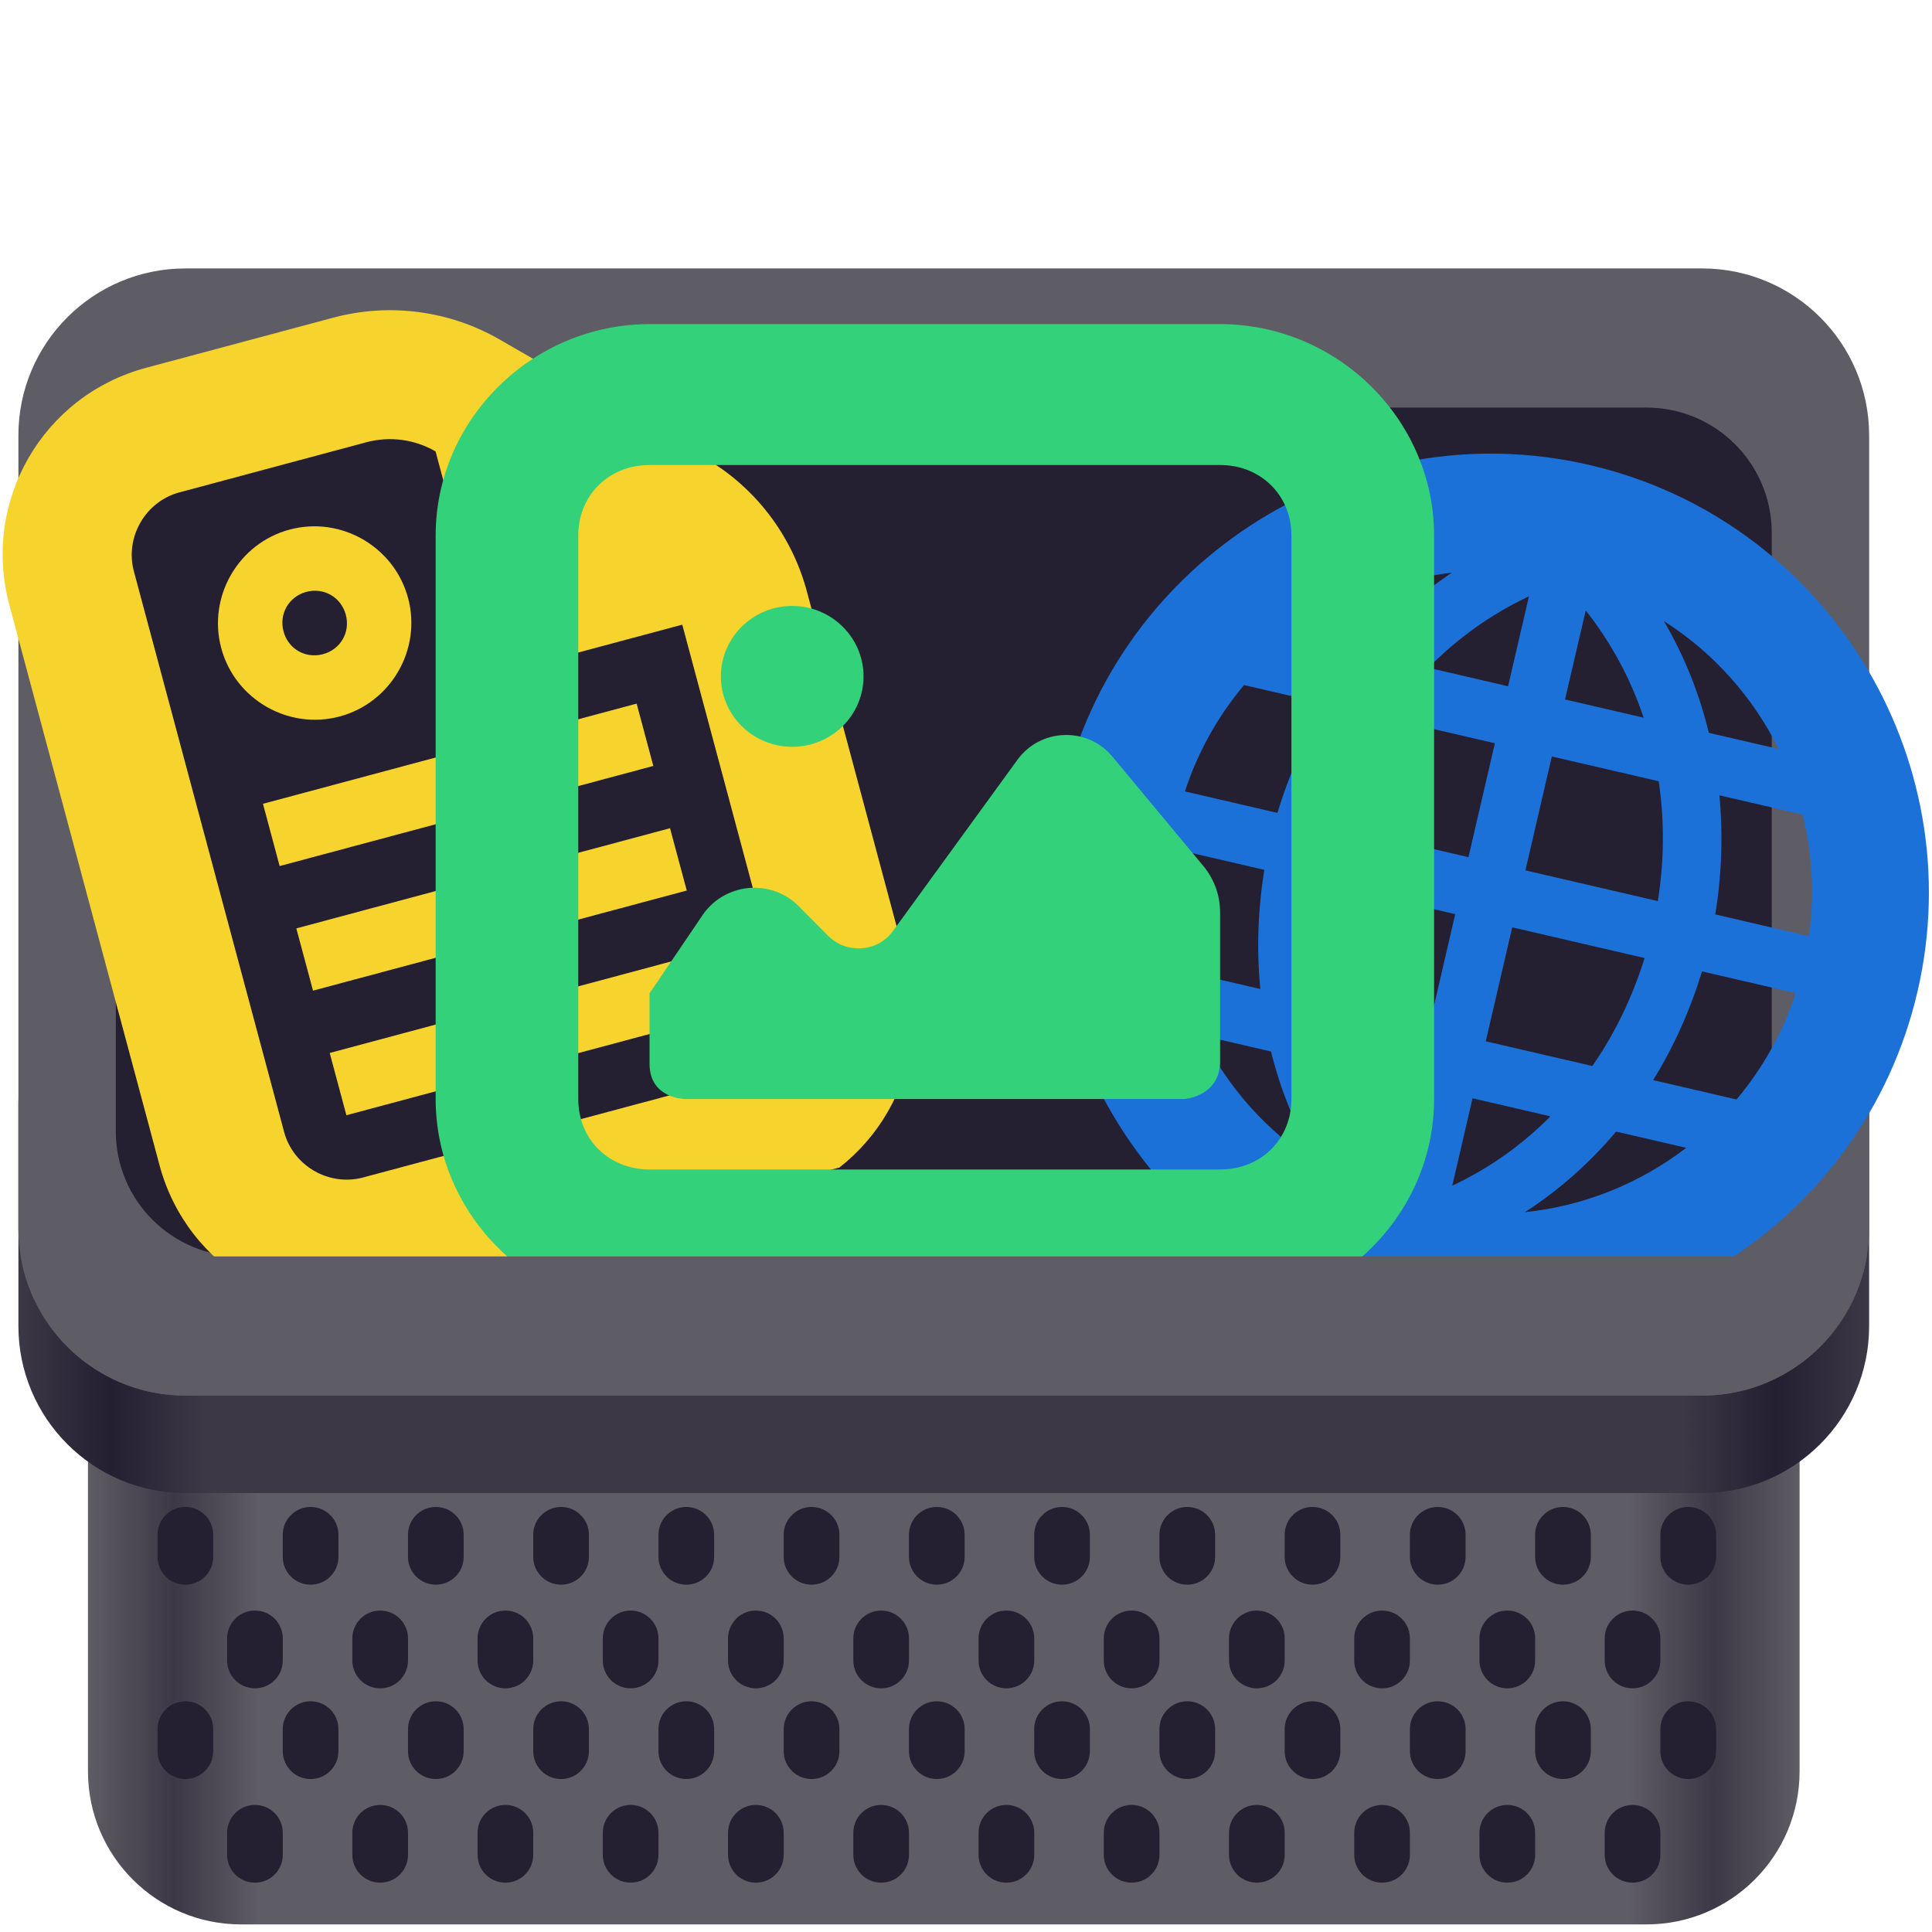 <?xml version="1.0" encoding="UTF-8"?>
<svg height="128px" viewBox="0 0 128 128" width="128px" xmlns="http://www.w3.org/2000/svg" xmlns:xlink="http://www.w3.org/1999/xlink">
    <linearGradient id="a" gradientUnits="userSpaceOnUse" x1="5.827" x2="119.225" y1="127.496" y2="127.496">
        <stop offset="0" stop-color="#5e5c64"/>
        <stop offset="0.05" stop-color="#3d3846"/>
        <stop offset="0.1" stop-color="#5e5c64"/>
        <stop offset="0.9" stop-color="#5e5c64"/>
        <stop offset="0.95" stop-color="#3d3846"/>
        <stop offset="1" stop-color="#5e5c64"/>
    </linearGradient>
    <linearGradient id="b" gradientUnits="userSpaceOnUse" x1="1.217" x2="123.835" y1="80.478" y2="80.478">
        <stop offset="0" stop-color="#3d3846"/>
        <stop offset="0.05" stop-color="#241f31"/>
        <stop offset="0.1" stop-color="#3d3846"/>
        <stop offset="0.9" stop-color="#3d3846"/>
        <stop offset="0.95" stop-color="#241f31"/>
        <stop offset="1" stop-color="#3d3846"/>
    </linearGradient>
    <clipPath id="c">
        <path d="m 14 24 h 36 v 50 h -36 z m 0 0"/>
    </clipPath>
    <clipPath id="d">
        <path d="m -5.234 27.797 l 61.445 -16.465 l 16.465 61.445 l -61.449 16.465 z m 0 0"/>
    </clipPath>
    <clipPath id="e">
        <path d="m 0 20 h 61 v 67 h -61 z m 0 0"/>
    </clipPath>
    <clipPath id="f">
        <path d="m -5.234 27.797 l 61.445 -16.465 l 16.465 61.445 l -61.449 16.465 z m 0 0"/>
    </clipPath>
    <clipPath id="g">
        <path d="m 69 30 h 59 v 59 h -59 z m 0 0"/>
    </clipPath>
    <clipPath id="h">
        <path d="m 76.996 24.238 l 60.391 14.012 l -14.012 60.387 l -60.387 -14.008 z m 0 0"/>
    </clipPath>
    <path d="m 15.969 38.07 h 93.113 c 5.602 0 10.145 4.539 10.145 10.141 v 69.145 c 0 5.602 -4.543 10.141 -10.145 10.141 h -93.113 c -5.602 0 -10.141 -4.539 -10.141 -10.141 v -69.145 c 0 -5.602 4.539 -10.141 10.141 -10.141 z m 0 0" fill="url(#a)"/>
    <g fill="#241f31">
        <path d="m 16.891 106.703 c 1.02 0 1.844 0.828 1.844 1.844 v 1.465 c 0 1.02 -0.824 1.844 -1.844 1.844 s -1.844 -0.824 -1.844 -1.844 v -1.465 c 0 -1.016 0.824 -1.844 1.844 -1.844 z m 0 0"/>
        <path d="m 16.891 119.582 c 1.02 0 1.844 0.824 1.844 1.844 v 1.461 c 0 1.02 -0.824 1.844 -1.844 1.844 s -1.844 -0.824 -1.844 -1.844 v -1.461 c 0 -1.02 0.824 -1.844 1.844 -1.844 z m 0 0"/>
        <path d="m 25.188 106.703 c 1.02 0 1.844 0.828 1.844 1.844 v 1.465 c 0 1.02 -0.824 1.844 -1.844 1.844 s -1.844 -0.824 -1.844 -1.844 v -1.465 c 0 -1.016 0.824 -1.844 1.844 -1.844 z m 0 0"/>
        <path d="m 25.188 119.582 c 1.02 0 1.844 0.824 1.844 1.844 v 1.461 c 0 1.02 -0.824 1.844 -1.844 1.844 s -1.844 -0.824 -1.844 -1.844 v -1.461 c 0 -1.02 0.824 -1.844 1.844 -1.844 z m 0 0"/>
        <path d="m 33.484 106.703 c 1.02 0 1.844 0.828 1.844 1.844 v 1.465 c 0 1.02 -0.824 1.844 -1.844 1.844 s -1.844 -0.824 -1.844 -1.844 v -1.465 c 0 -1.016 0.824 -1.844 1.844 -1.844 z m 0 0"/>
        <path d="m 33.484 119.582 c 1.02 0 1.844 0.824 1.844 1.844 v 1.461 c 0 1.02 -0.824 1.844 -1.844 1.844 s -1.844 -0.824 -1.844 -1.844 v -1.461 c 0 -1.02 0.824 -1.844 1.844 -1.844 z m 0 0"/>
        <path d="m 41.781 106.703 c 1.02 0 1.844 0.828 1.844 1.844 v 1.465 c 0 1.02 -0.824 1.844 -1.844 1.844 c -1.016 0 -1.844 -0.824 -1.844 -1.844 v -1.465 c 0 -1.016 0.828 -1.844 1.844 -1.844 z m 0 0"/>
        <path d="m 41.781 119.582 c 1.02 0 1.844 0.824 1.844 1.844 v 1.461 c 0 1.02 -0.824 1.844 -1.844 1.844 c -1.016 0 -1.844 -0.824 -1.844 -1.844 v -1.461 c 0 -1.02 0.828 -1.844 1.844 -1.844 z m 0 0"/>
        <path d="m 50.078 106.703 c 1.02 0 1.844 0.828 1.844 1.844 v 1.465 c 0 1.02 -0.824 1.844 -1.844 1.844 c -1.016 0 -1.844 -0.824 -1.844 -1.844 v -1.465 c 0 -1.016 0.828 -1.844 1.844 -1.844 z m 0 0"/>
        <path d="m 50.078 119.582 c 1.02 0 1.844 0.824 1.844 1.844 v 1.461 c 0 1.02 -0.824 1.844 -1.844 1.844 c -1.016 0 -1.844 -0.824 -1.844 -1.844 v -1.461 c 0 -1.02 0.828 -1.844 1.844 -1.844 z m 0 0"/>
        <path d="m 58.379 106.703 c 1.016 0 1.844 0.828 1.844 1.844 v 1.465 c 0 1.02 -0.828 1.844 -1.844 1.844 c -1.02 0 -1.844 -0.824 -1.844 -1.844 v -1.465 c 0 -1.016 0.824 -1.844 1.844 -1.844 z m 0 0"/>
        <path d="m 58.379 119.582 c 1.016 0 1.844 0.824 1.844 1.844 v 1.461 c 0 1.02 -0.828 1.844 -1.844 1.844 c -1.02 0 -1.844 -0.824 -1.844 -1.844 v -1.461 c 0 -1.02 0.824 -1.844 1.844 -1.844 z m 0 0"/>
        <path d="m 66.676 106.703 c 1.016 0 1.844 0.828 1.844 1.844 v 1.465 c 0 1.02 -0.828 1.844 -1.844 1.844 c -1.02 0 -1.844 -0.824 -1.844 -1.844 v -1.465 c 0 -1.016 0.824 -1.844 1.844 -1.844 z m 0 0"/>
        <path d="m 66.676 119.582 c 1.016 0 1.844 0.824 1.844 1.844 v 1.461 c 0 1.02 -0.828 1.844 -1.844 1.844 c -1.02 0 -1.844 -0.824 -1.844 -1.844 v -1.461 c 0 -1.02 0.824 -1.844 1.844 -1.844 z m 0 0"/>
        <path d="m 74.973 106.703 c 1.02 0 1.844 0.828 1.844 1.844 v 1.465 c 0 1.02 -0.824 1.844 -1.844 1.844 c -1.02 0 -1.844 -0.824 -1.844 -1.844 v -1.465 c 0 -1.016 0.824 -1.844 1.844 -1.844 z m 0 0"/>
        <path d="m 74.973 119.582 c 1.02 0 1.844 0.824 1.844 1.844 v 1.461 c 0 1.02 -0.824 1.844 -1.844 1.844 c -1.02 0 -1.844 -0.824 -1.844 -1.844 v -1.461 c 0 -1.02 0.824 -1.844 1.844 -1.844 z m 0 0"/>
        <path d="m 83.27 106.703 c 1.02 0 1.844 0.828 1.844 1.844 v 1.465 c 0 1.02 -0.824 1.844 -1.844 1.844 s -1.844 -0.824 -1.844 -1.844 v -1.465 c 0 -1.016 0.824 -1.844 1.844 -1.844 z m 0 0"/>
        <path d="m 83.27 119.582 c 1.02 0 1.844 0.824 1.844 1.844 v 1.461 c 0 1.02 -0.824 1.844 -1.844 1.844 s -1.844 -0.824 -1.844 -1.844 v -1.461 c 0 -1.02 0.824 -1.844 1.844 -1.844 z m 0 0"/>
        <path d="m 91.566 106.703 c 1.02 0 1.844 0.828 1.844 1.844 v 1.465 c 0 1.02 -0.824 1.844 -1.844 1.844 c -1.02 0 -1.844 -0.824 -1.844 -1.844 v -1.465 c 0 -1.016 0.824 -1.844 1.844 -1.844 z m 0 0"/>
        <path d="m 91.566 119.582 c 1.02 0 1.844 0.824 1.844 1.844 v 1.461 c 0 1.02 -0.824 1.844 -1.844 1.844 c -1.02 0 -1.844 -0.824 -1.844 -1.844 v -1.461 c 0 -1.02 0.824 -1.844 1.844 -1.844 z m 0 0"/>
        <path d="m 99.863 106.703 c 1.02 0 1.844 0.828 1.844 1.844 v 1.465 c 0 1.02 -0.824 1.844 -1.844 1.844 c -1.016 0 -1.844 -0.824 -1.844 -1.844 v -1.465 c 0 -1.016 0.828 -1.844 1.844 -1.844 z m 0 0"/>
        <path d="m 99.863 119.582 c 1.02 0 1.844 0.824 1.844 1.844 v 1.461 c 0 1.02 -0.824 1.844 -1.844 1.844 c -1.016 0 -1.844 -0.824 -1.844 -1.844 v -1.461 c 0 -1.02 0.828 -1.844 1.844 -1.844 z m 0 0"/>
        <path d="m 108.16 106.703 c 1.02 0 1.844 0.828 1.844 1.844 v 1.465 c 0 1.02 -0.824 1.844 -1.844 1.844 c -1.016 0 -1.844 -0.824 -1.844 -1.844 v -1.465 c 0 -1.016 0.828 -1.844 1.844 -1.844 z m 0 0"/>
        <path d="m 108.16 119.582 c 1.02 0 1.844 0.824 1.844 1.844 v 1.461 c 0 1.02 -0.824 1.844 -1.844 1.844 c -1.016 0 -1.844 -0.824 -1.844 -1.844 v -1.461 c 0 -1.02 0.828 -1.844 1.844 -1.844 z m 0 0"/>
        <path d="m 12.281 99.84 c 1.02 0 1.844 0.824 1.844 1.844 v 1.461 c 0 1.02 -0.824 1.844 -1.844 1.844 s -1.844 -0.824 -1.844 -1.844 v -1.461 c 0 -1.02 0.824 -1.844 1.844 -1.844 z m 0 0"/>
        <path d="m 12.281 112.715 c 1.02 0 1.844 0.824 1.844 1.844 v 1.461 c 0 1.02 -0.824 1.844 -1.844 1.844 s -1.844 -0.824 -1.844 -1.844 v -1.461 c 0 -1.02 0.824 -1.844 1.844 -1.844 z m 0 0"/>
        <path d="m 20.578 99.84 c 1.02 0 1.844 0.824 1.844 1.844 v 1.461 c 0 1.02 -0.824 1.844 -1.844 1.844 s -1.844 -0.824 -1.844 -1.844 v -1.461 c 0 -1.02 0.824 -1.844 1.844 -1.844 z m 0 0"/>
        <path d="m 20.578 112.715 c 1.02 0 1.844 0.824 1.844 1.844 v 1.461 c 0 1.02 -0.824 1.844 -1.844 1.844 s -1.844 -0.824 -1.844 -1.844 v -1.461 c 0 -1.02 0.824 -1.844 1.844 -1.844 z m 0 0"/>
        <path d="m 28.875 99.84 c 1.02 0 1.844 0.824 1.844 1.844 v 1.461 c 0 1.02 -0.824 1.844 -1.844 1.844 s -1.844 -0.824 -1.844 -1.844 v -1.461 c 0 -1.02 0.824 -1.844 1.844 -1.844 z m 0 0"/>
        <path d="m 28.875 112.715 c 1.02 0 1.844 0.824 1.844 1.844 v 1.461 c 0 1.02 -0.824 1.844 -1.844 1.844 s -1.844 -0.824 -1.844 -1.844 v -1.461 c 0 -1.02 0.824 -1.844 1.844 -1.844 z m 0 0"/>
        <path d="m 37.172 99.84 c 1.02 0 1.844 0.824 1.844 1.844 v 1.461 c 0 1.02 -0.824 1.844 -1.844 1.844 c -1.016 0 -1.844 -0.824 -1.844 -1.844 v -1.461 c 0 -1.02 0.828 -1.844 1.844 -1.844 z m 0 0"/>
        <path d="m 37.172 112.715 c 1.02 0 1.844 0.824 1.844 1.844 v 1.461 c 0 1.02 -0.824 1.844 -1.844 1.844 c -1.016 0 -1.844 -0.824 -1.844 -1.844 v -1.461 c 0 -1.02 0.828 -1.844 1.844 -1.844 z m 0 0"/>
        <path d="m 45.469 99.84 c 1.02 0 1.844 0.824 1.844 1.844 v 1.461 c 0 1.02 -0.824 1.844 -1.844 1.844 c -1.016 0 -1.844 -0.824 -1.844 -1.844 v -1.461 c 0 -1.02 0.828 -1.844 1.844 -1.844 z m 0 0"/>
        <path d="m 45.469 112.715 c 1.02 0 1.844 0.824 1.844 1.844 v 1.461 c 0 1.02 -0.824 1.844 -1.844 1.844 c -1.016 0 -1.844 -0.824 -1.844 -1.844 v -1.461 c 0 -1.02 0.828 -1.844 1.844 -1.844 z m 0 0"/>
        <path d="m 53.77 99.84 c 1.016 0 1.844 0.824 1.844 1.844 v 1.461 c 0 1.02 -0.828 1.844 -1.844 1.844 c -1.02 0 -1.848 -0.824 -1.848 -1.844 v -1.461 c 0 -1.02 0.828 -1.844 1.848 -1.844 z m 0 0"/>
        <path d="m 53.77 112.715 c 1.016 0 1.844 0.824 1.844 1.844 v 1.461 c 0 1.02 -0.828 1.844 -1.844 1.844 c -1.02 0 -1.848 -0.824 -1.848 -1.844 v -1.461 c 0 -1.02 0.828 -1.844 1.848 -1.844 z m 0 0"/>
        <path d="m 62.066 99.84 c 1.016 0 1.844 0.824 1.844 1.844 v 1.461 c 0 1.02 -0.828 1.844 -1.844 1.844 c -1.02 0 -1.844 -0.824 -1.844 -1.844 v -1.461 c 0 -1.02 0.824 -1.844 1.844 -1.844 z m 0 0"/>
        <path d="m 62.066 112.715 c 1.016 0 1.844 0.824 1.844 1.844 v 1.461 c 0 1.02 -0.828 1.844 -1.844 1.844 c -1.02 0 -1.844 -0.824 -1.844 -1.844 v -1.461 c 0 -1.02 0.824 -1.844 1.844 -1.844 z m 0 0"/>
        <path d="m 70.363 99.84 c 1.016 0 1.844 0.824 1.844 1.844 v 1.461 c 0 1.02 -0.828 1.844 -1.844 1.844 c -1.02 0 -1.844 -0.824 -1.844 -1.844 v -1.461 c 0 -1.02 0.824 -1.844 1.844 -1.844 z m 0 0"/>
        <path d="m 70.363 112.715 c 1.016 0 1.844 0.824 1.844 1.844 v 1.461 c 0 1.02 -0.828 1.844 -1.844 1.844 c -1.02 0 -1.844 -0.824 -1.844 -1.844 v -1.461 c 0 -1.02 0.824 -1.844 1.844 -1.844 z m 0 0"/>
        <path d="m 78.66 99.84 c 1.02 0 1.844 0.824 1.844 1.844 v 1.461 c 0 1.02 -0.824 1.844 -1.844 1.844 c -1.02 0 -1.844 -0.824 -1.844 -1.844 v -1.461 c 0 -1.02 0.824 -1.844 1.844 -1.844 z m 0 0"/>
        <path d="m 78.66 112.715 c 1.02 0 1.844 0.824 1.844 1.844 v 1.461 c 0 1.02 -0.824 1.844 -1.844 1.844 c -1.02 0 -1.844 -0.824 -1.844 -1.844 v -1.461 c 0 -1.02 0.824 -1.844 1.844 -1.844 z m 0 0"/>
        <path d="m 86.957 99.84 c 1.02 0 1.844 0.824 1.844 1.844 v 1.461 c 0 1.02 -0.824 1.844 -1.844 1.844 s -1.844 -0.824 -1.844 -1.844 v -1.461 c 0 -1.02 0.824 -1.844 1.844 -1.844 z m 0 0"/>
        <path d="m 86.957 112.715 c 1.02 0 1.844 0.824 1.844 1.844 v 1.461 c 0 1.02 -0.824 1.844 -1.844 1.844 s -1.844 -0.824 -1.844 -1.844 v -1.461 c 0 -1.02 0.824 -1.844 1.844 -1.844 z m 0 0"/>
        <path d="m 95.254 99.84 c 1.02 0 1.844 0.824 1.844 1.844 v 1.461 c 0 1.02 -0.824 1.844 -1.844 1.844 c -1.016 0 -1.844 -0.824 -1.844 -1.844 v -1.461 c 0 -1.02 0.828 -1.844 1.844 -1.844 z m 0 0"/>
        <path d="m 95.254 112.715 c 1.02 0 1.844 0.824 1.844 1.844 v 1.461 c 0 1.02 -0.824 1.844 -1.844 1.844 c -1.016 0 -1.844 -0.824 -1.844 -1.844 v -1.461 c 0 -1.02 0.828 -1.844 1.844 -1.844 z m 0 0"/>
        <path d="m 103.551 99.84 c 1.02 0 1.844 0.824 1.844 1.844 v 1.461 c 0 1.02 -0.824 1.844 -1.844 1.844 c -1.016 0 -1.844 -0.824 -1.844 -1.844 v -1.461 c 0 -1.02 0.828 -1.844 1.844 -1.844 z m 0 0"/>
        <path d="m 103.551 112.715 c 1.02 0 1.844 0.824 1.844 1.844 v 1.461 c 0 1.02 -0.824 1.844 -1.844 1.844 c -1.016 0 -1.844 -0.824 -1.844 -1.844 v -1.461 c 0 -1.02 0.828 -1.844 1.844 -1.844 z m 0 0"/>
        <path d="m 111.848 99.84 c 1.02 0 1.848 0.824 1.848 1.844 v 1.461 c 0 1.02 -0.828 1.844 -1.848 1.844 c -1.016 0 -1.844 -0.824 -1.844 -1.844 v -1.461 c 0 -1.02 0.828 -1.844 1.844 -1.844 z m 0 0"/>
        <path d="m 111.848 112.715 c 1.02 0 1.848 0.824 1.848 1.844 v 1.461 c 0 1.02 -0.828 1.844 -1.848 1.844 c -1.016 0 -1.844 -0.824 -1.844 -1.844 v -1.461 c 0 -1.02 0.828 -1.844 1.844 -1.844 z m 0 0"/>
    </g>
    <path d="m 12.281 62.039 h 100.488 c 6.113 0 11.066 4.953 11.066 11.062 v 14.75 c 0 6.113 -4.953 11.066 -11.066 11.066 h -100.488 c -6.109 0 -11.062 -4.953 -11.062 -11.066 v -14.75 c 0 -6.109 4.953 -11.062 11.062 -11.062 z m 0 0" fill="url(#b)"/>
    <path d="m 12.281 17.785 h 100.488 c 6.113 0 11.066 4.953 11.066 11.062 v 52.551 c 0 6.109 -4.953 11.062 -11.066 11.062 h -100.488 c -6.109 0 -11.062 -4.953 -11.062 -11.062 v -52.551 c 0 -6.109 4.953 -11.062 11.062 -11.062 z m 0 0" fill="#5e5c64"/>
    <path d="m 15.969 27.004 h 93.113 c 4.586 0 8.301 3.715 8.301 8.301 v 39.641 c 0 4.582 -3.715 8.297 -8.301 8.297 h -93.113 c -4.582 0 -8.297 -3.715 -8.297 -8.297 v -39.641 c 0 -4.586 3.715 -8.301 8.297 -8.301 z m 0 0" fill="#241f31"/>
    <g clip-path="url(#c)">
        <g clip-path="url(#d)">
            <path d="m 27.293 24.07 l 5.527 20.633 l 16.508 -4.422 l -1.105 -4.129 z m -8.105 11.016 c -3.402 0.914 -5.441 4.449 -4.531 7.852 c 0.91 3.398 4.449 5.441 7.848 4.531 c 3.402 -0.914 5.445 -4.449 4.531 -7.848 c -0.91 -3.402 -4.445 -5.445 -7.848 -4.535 z m 1.105 4.129 c 1.16 -0.312 2.305 0.348 2.617 1.512 c 0.312 1.16 -0.352 2.305 -1.512 2.613 c -1.16 0.312 -2.305 -0.348 -2.613 -1.508 c -0.312 -1.16 0.348 -2.305 1.508 -2.617 z m -2.871 14.039 l 1.105 4.125 l 24.758 -6.633 l -1.105 -4.129 z m 2.211 8.254 l 1.105 4.125 l 24.762 -6.633 l -1.109 -4.129 z m 2.211 8.254 l 1.105 4.125 l 24.762 -6.633 l -1.105 -4.129 z m 0 0" fill="#f6d32d"/>
        </g>
    </g>
    <g clip-path="url(#e)">
        <g clip-path="url(#f)">
            <path d="m 10.57 77.203 c 1.836 6.852 8.844 10.898 15.695 9.062 l 24.762 -6.633 c 6.852 -1.836 10.898 -8.848 9.062 -15.699 l -6.633 -24.758 c -1.004 -3.742 -3.445 -6.922 -6.797 -8.855 l -13.531 -7.812 c -3.352 -1.938 -7.328 -2.461 -11.066 -1.457 l -12.383 3.316 c -6.852 1.836 -10.898 8.844 -9.062 15.695 z m 1.32 -44.582 l 12.383 -3.32 c 1.547 -0.414 3.195 -0.199 4.582 0.605 l 13.531 7.812 c 1.391 0.801 2.402 2.121 2.816 3.668 l 6.633 24.758 c 0.605 2.258 -0.766 4.629 -3.02 5.234 l -24.762 6.633 c -2.258 0.605 -4.625 -0.762 -5.23 -3.02 l -9.953 -37.141 c -0.605 -2.258 0.766 -4.629 3.02 -5.23 z m 0 0" fill="#f6d32d"/>
        </g>
    </g>
    <g clip-path="url(#g)">
        <g clip-path="url(#h)">
            <path d="m 105.305 30.805 c -15.586 -3.613 -31.262 6.16 -34.875 21.742 c -3.617 15.586 6.156 31.258 21.738 34.875 c 15.586 3.613 31.262 -6.156 34.875 -21.742 c 3.617 -15.582 -6.156 -31.258 -21.738 -34.875 z m 4.934 10.344 c 3.305 2.102 5.91 5.055 7.605 8.477 l -4.629 -1.074 c -0.617 -2.566 -1.609 -5.066 -2.977 -7.402 z m -14.047 -3.211 c -2.227 1.504 -4.211 3.281 -5.891 5.297 l -4.539 -1.051 c 2.988 -2.305 6.594 -3.785 10.43 -4.246 z m 5.105 1.57 l -1.383 5.957 l -5.277 -1.223 c 1.891 -1.922 4.113 -3.535 6.66 -4.734 z m 3.762 0.938 c 1.715 2.168 2.992 4.578 3.836 7.102 l -5.207 -1.207 z m -22.637 4.941 l 5.441 1.262 c -1.375 2.242 -2.469 4.68 -3.227 7.207 l -6.133 -1.422 c 0.863 -2.645 2.219 -5.02 3.918 -7.047 z m 9.465 2.195 l 7.152 1.66 l -1.75 7.547 l -8.848 -2.051 c 0.777 -2.539 1.926 -4.961 3.445 -7.156 z m 10.926 2.535 l 7.078 1.641 c 0.398 2.641 0.363 5.32 -0.055 7.941 l -8.773 -2.035 z m 11.102 2.574 l 5.516 1.277 c 0.629 2.57 0.805 5.301 0.414 8.055 l -6.207 -1.441 c 0.434 -2.602 0.523 -5.27 0.277 -7.891 z m -36.285 3.516 l 6.133 1.422 c -0.418 2.605 -0.523 5.27 -0.262 7.895 l -5.457 -1.266 c -0.629 -2.57 -0.805 -5.301 -0.414 -8.051 z m 9.938 2.305 l 8.844 2.051 l -1.75 7.551 l -7.137 -1.656 c -0.398 -2.625 -0.363 -5.32 0.043 -7.945 z m 12.621 2.926 l 8.77 2.035 c -0.789 2.535 -1.945 4.973 -3.461 7.152 l -7.062 -1.637 z m 12.574 2.918 l 6.207 1.441 c -0.859 2.645 -2.219 5.016 -3.918 7.047 l -5.527 -1.285 c 1.387 -2.238 2.469 -4.68 3.238 -7.203 z m -33.129 4.246 l 4.57 1.062 c 0.645 2.574 1.648 5.074 3.031 7.414 c -3.301 -2.102 -5.91 -5.055 -7.602 -8.477 z m 8.918 2.07 l 5.234 1.215 l -1.359 5.852 c -1.734 -2.156 -3.027 -4.555 -3.875 -7.066 z m 9.008 2.09 l 5.16 1.199 c -1.848 1.867 -4.027 3.43 -6.504 4.594 z m 9.512 2.207 l 4.645 1.078 c -3.062 2.348 -6.754 3.855 -10.688 4.262 c 2.305 -1.484 4.324 -3.301 6.043 -5.34 z m 0 0" fill="#1c71d8"/>
        </g>
    </g>
    <path d="m 52.484 40.145 c -2.602 0 -4.723 2.094 -4.723 4.664 c 0 2.59 2.121 4.668 4.723 4.668 c 2.605 0 4.727 -2.078 4.727 -4.668 c 0 -2.57 -2.121 -4.664 -4.727 -4.664 z m 14.953 10.152 l -8.27 11.379 c -0.48 0.672 -1.238 1.094 -2.066 1.148 c -0.832 0.07 -1.645 -0.238 -2.234 -0.82 l -1.938 -1.953 c -0.867 -0.891 -2.105 -1.328 -3.34 -1.219 c -1.238 0.125 -2.363 0.781 -3.047 1.805 l -3.508 5.176 v 4.668 c 0 2.332 2.363 2.332 2.363 2.332 h 33.074 s 2.234 -0.145 2.363 -2.332 v -10.027 c 0 -1.129 -0.387 -2.223 -1.125 -3.098 l -6.035 -7.258 c -0.777 -0.93 -1.941 -1.441 -3.156 -1.402 c -1.238 0.035 -2.363 0.637 -3.082 1.602 z m 0 0" fill="#33d17a"/>
    <path d="m 43.035 21.473 c -7.77 0 -14.172 6.328 -14.172 14.004 v 37.336 c 0 7.695 6.402 14.004 14.172 14.004 h 37.801 c 7.77 0 14.176 -6.309 14.176 -14.004 v -37.336 c 0 -7.676 -6.406 -14.004 -14.176 -14.004 z m 0 9.336 h 37.801 c 2.695 0 4.723 2.004 4.723 4.668 v 37.336 c 0 2.68 -2.027 4.668 -4.723 4.668 h -37.801 c -2.695 0 -4.723 -1.988 -4.723 -4.668 v -37.336 c 0 -2.664 2.027 -4.668 4.723 -4.668 z m 0 0" fill="#33d17a"/>
    <path d="m 1.371 83.242 c 0.879 5.234 5.426 9.219 10.91 9.219 h 100.488 c 5.484 0 10.035 -3.984 10.91 -9.219 h -14.586 c -0.004 0 -0.008 0 -0.012 0 h -93.113 c -0.004 0 -0.008 0 -0.012 0 z m 0 0" fill="#5e5c64" fill-rule="evenodd"/>
</svg>
